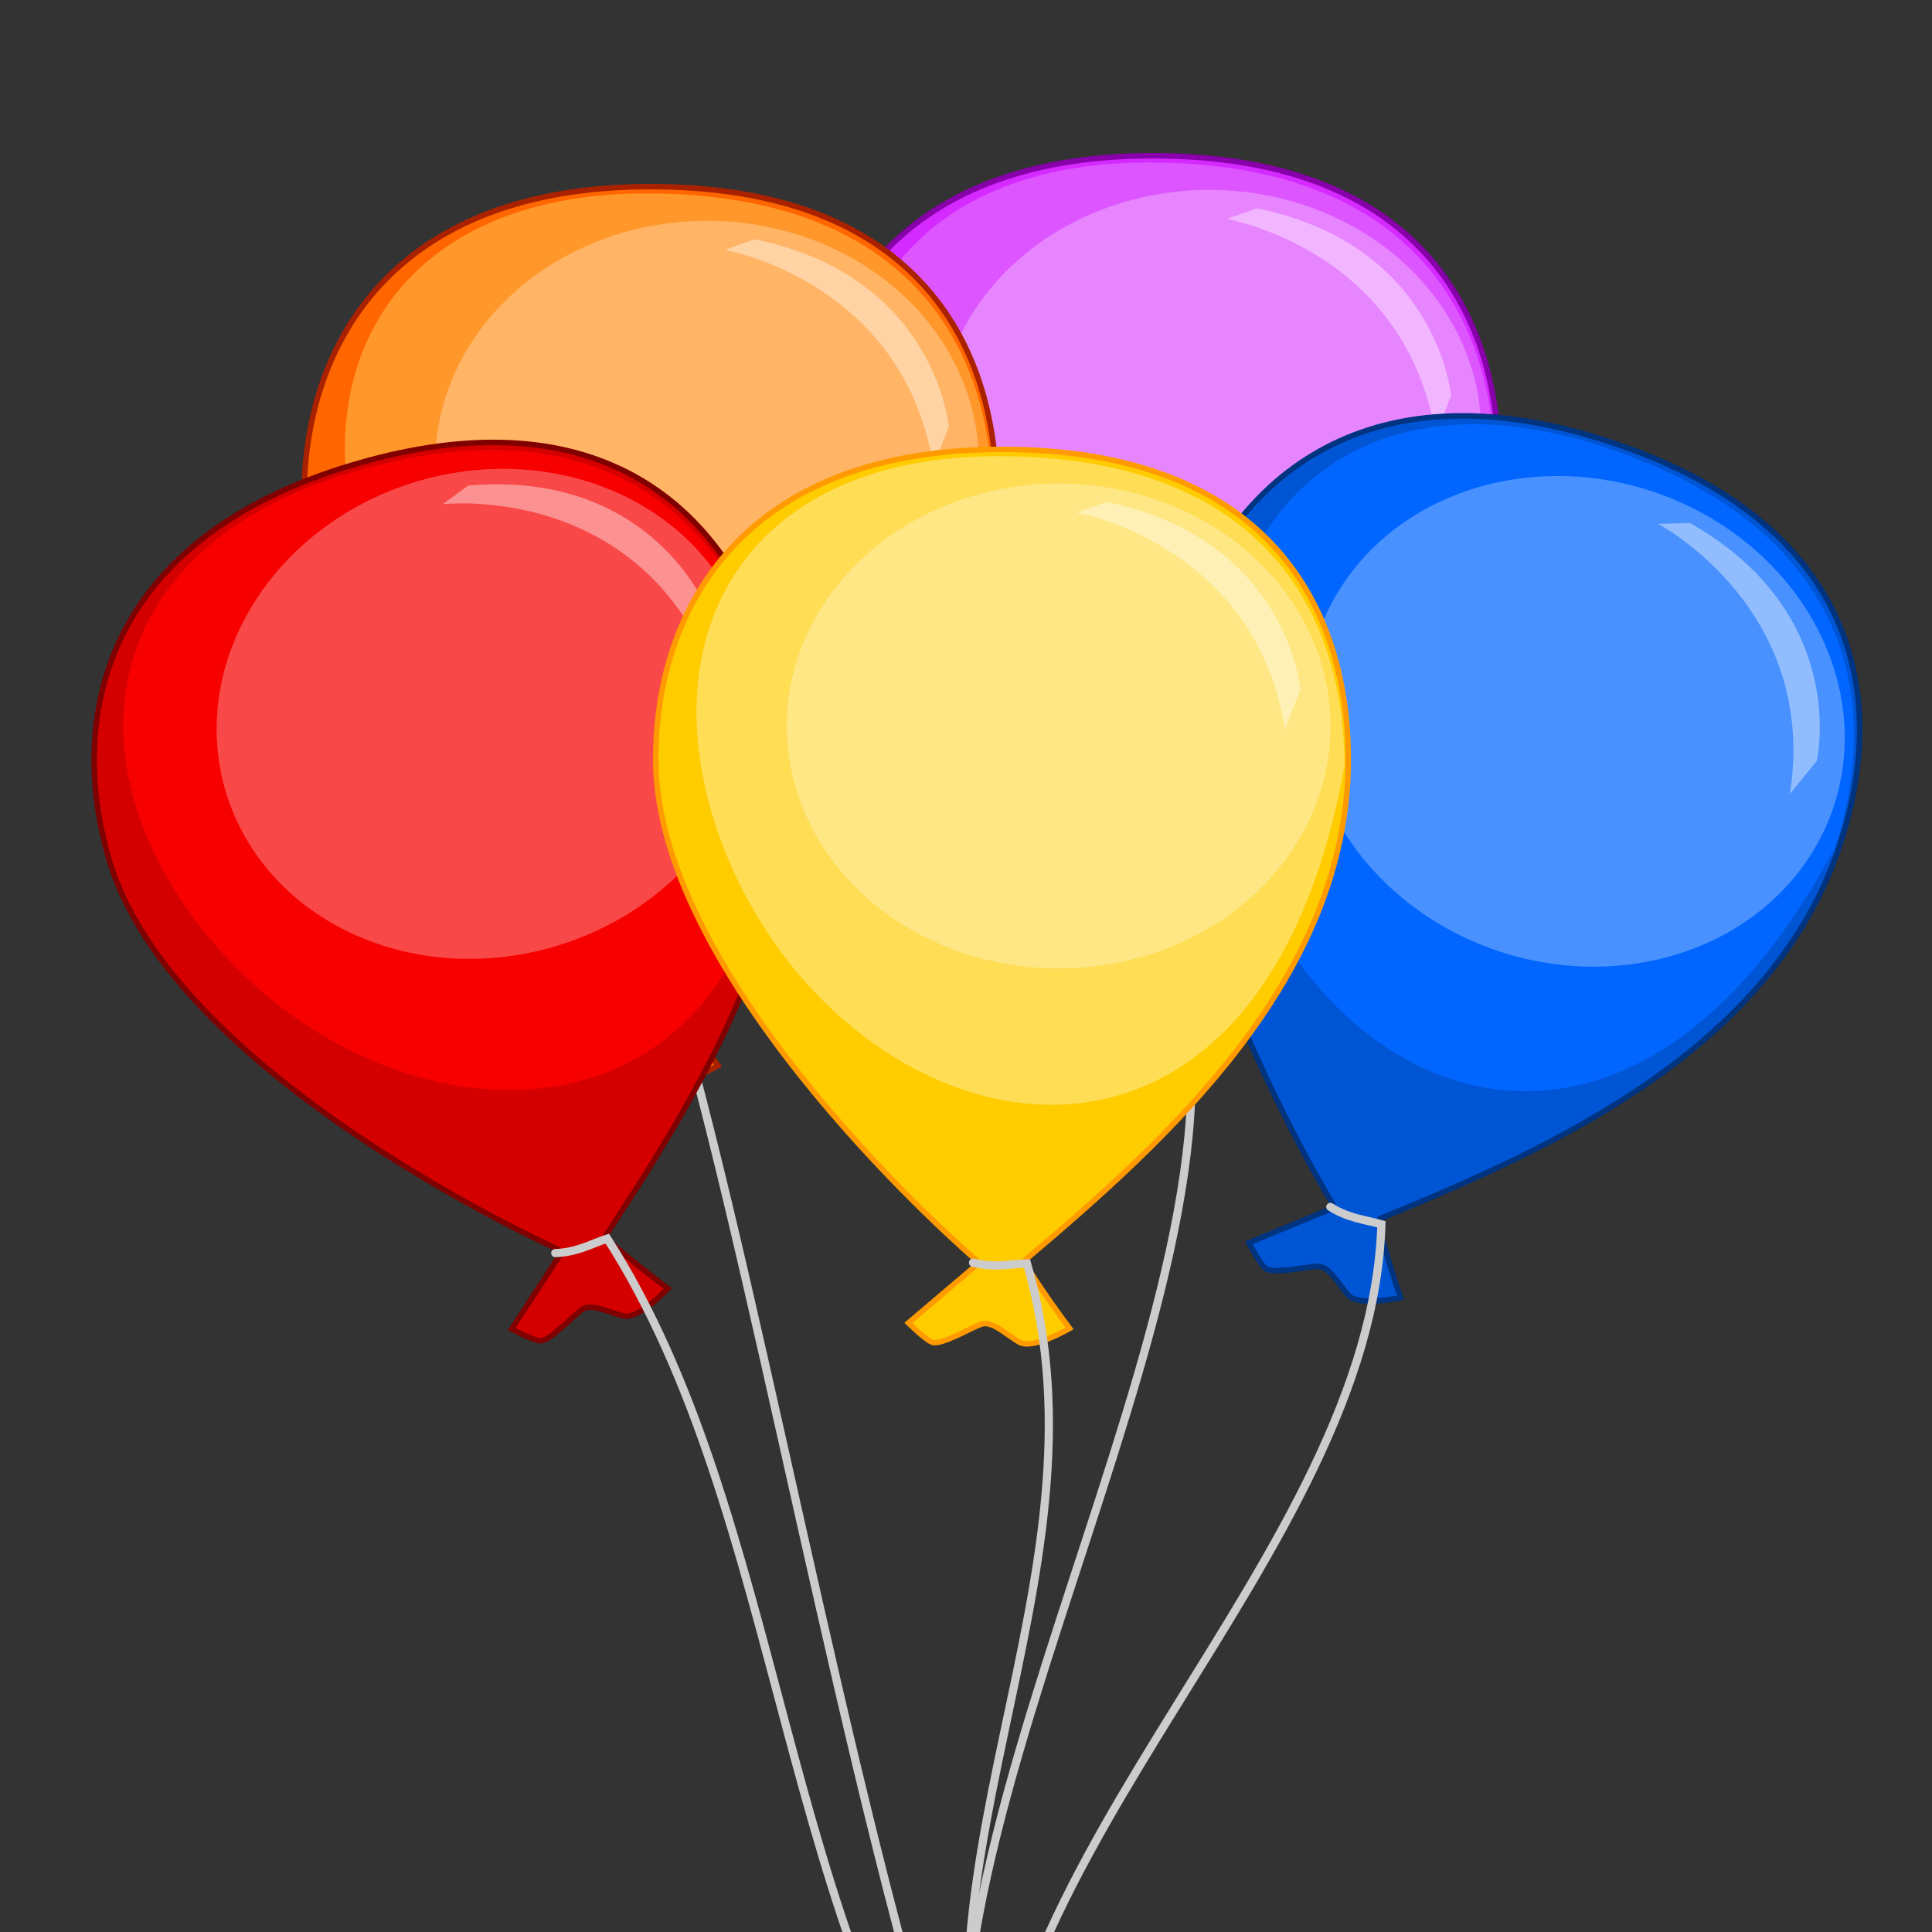 <?xml version="1.0" encoding="UTF-8" standalone="no"?>
<!-- Created with Inkscape (http://www.inkscape.org/) -->

<svg
   xmlns:dc="http://purl.org/dc/elements/1.1/"
   xmlns:cc="http://creativecommons.org/ns#"
   xmlns:rdf="http://www.w3.org/1999/02/22-rdf-syntax-ns#"
   xmlns:svg="http://www.w3.org/2000/svg"
   xmlns="http://www.w3.org/2000/svg"
   xmlns:xlink="http://www.w3.org/1999/xlink"
   version="1.1"
   width="256"
   height="256"
   id="svg28860">
  <rect width="100%" height="100%" fill="#333333" stroke="none"/>
  <defs
     id="defs28862">
    <linearGradient
       x1="263.77"
       y1="672.07"
       x2="263.77"
       y2="796.174"
       id="linearGradient33002"
       xlink:href="#linearGradient32996"
       gradientUnits="userSpaceOnUse"
       gradientTransform="matrix(0.781,0,0,1,57.823,0)" />
    <linearGradient
       id="linearGradient32996">
      <stop
         id="stop32998"
         style="stop-color:#15a0ff;stop-opacity:1"
         offset="0" />
      <stop
         id="stop33000"
         style="stop-color:#15d3ff;stop-opacity:0"
         offset="1" />
    </linearGradient>
  </defs>
  <g
     transform="translate(0,-796.362)"
     id="layer1">
    <g
       transform="matrix(0.724,0,0,0.724,-319.279,437.863)"
       id="g33256">
      <g
         transform="translate(-325.269,-154.149)"
         id="g33183">
        <path
           d="m 977.222,677.816 c 47.491,0 63.375,27.6 63.375,56.75 0,39.851 -33,69.5 -59,91.5 l 0,1 c 0,0 2.75,4.625 8,11.625 0,0 -6.75,4 -9.25,2.5 -2.5,-1.5 -5,-4 -7,-3.25 -2,0.75 -7.5,4 -9,3.25 -1.5,-0.75 -4.25,-3.5 -4.25,-3.5 l 12.5,-10.625 -0.25,-1 c 0,0 -58.5,-50.189 -58.5,-91.5 0,-27.564 15.884,-56.75 63.375,-56.75 z"
           id="path33074-8-8"
           style="fill:#d42aff;fill-opacity:1;stroke:#8800aa;stroke-width:1px;stroke-linecap:butt;stroke-linejoin:miter;stroke-opacity:1" />
        <path
           d="m 976.514,679.053 c 47.491,0 63.375,27.6 63.375,56.75 -16.136,90.358 -92.697,70.05 -113.845,14.319 -13.971,-36.817 2.979,-71.069 50.47,-71.069 z"
           id="path33074-2-7-2"
           style="fill:#dd55ff;fill-opacity:1;stroke:none" />
        <path
           d="m 996.3,687.446 -5.48,1.945 c 0,0 32.777,5.638 38.184,39.598 l 2.828,-7.248 c 0,0 -2.38,-27.543 -35.532,-34.295 z"
           id="path33098-3-5"
           style="fill:#ffffff;fill-opacity:0.399;stroke:none" />
        <path
           d="m 644.5,637.237 a 49.75,44.375 0 1 1 -99.5,0 49.75,44.375 0 1 1 99.5,0 z"
           transform="translate(392.847,91.204)"
           id="path33100-0-2"
           style="fill:#ffffff;fill-opacity:0.282;stroke:none" />
      </g>
      <path
         d="m 646.657,672.508 c 3.831,0.992 6.932,0.238 9.876,0.146 16.837,57.971 -56.753,166.758 -35.145,224.381"
         id="path33106-3-0"
         style="fill:none;stroke:#cccccc;stroke-width:1.5;stroke-linecap:round;stroke-linejoin:miter;stroke-miterlimit:4;stroke-opacity:1;stroke-dasharray:none" />
      <path
         d="m 554.733,678.165 c 3.831,0.992 6.932,0.238 9.876,0.146 16.837,57.971 34.463,162.515 56.072,220.139"
         id="path33106-3"
         style="fill:none;stroke:#cccccc;stroke-width:1.5;stroke-linecap:round;stroke-linejoin:miter;stroke-miterlimit:4;stroke-opacity:1;stroke-dasharray:none" />
      <g
         transform="translate(-267.286,-16.971)"
         id="g33194">
        <path
           d="m 827.315,546.294 c 47.491,0 63.375,27.6 63.375,56.75 0,39.851 -33,69.5 -59,91.5 l 0,1 c 0,0 2.75,4.625 8,11.625 0,0 -6.75,4 -9.25,2.5 -2.5,-1.5 -5,-4 -7,-3.25 -2,0.75 -7.5,4 -9,3.25 -1.5,-0.75 -4.25,-3.5 -4.25,-3.5 l 12.5,-10.625 -0.25,-1 c 0,0 -58.5,-50.189 -58.5,-91.5 0,-27.564 15.884,-56.75 63.375,-56.75 z"
           id="path33074-8"
           style="fill:#ff6600;fill-opacity:1;stroke:#aa2100;stroke-width:1px;stroke-linecap:butt;stroke-linejoin:miter;stroke-opacity:1" />
        <g
           id="g33189">
          <path
             d="m 826.608,547.531 c 47.491,0 63.375,27.6 63.375,56.75 -16.135,90.358 -92.697,70.05 -113.845,14.319 -13.971,-36.817 2.979,-71.069 50.47,-71.069 z"
             id="path33074-2-7"
             style="fill:#ff972a;fill-opacity:1;stroke:none" />
          <path
             d="m 846.393,555.925 -5.48,1.945 c 0,0 32.777,5.638 38.184,39.598 l 2.828,-7.248 c 0,0 -2.38,-27.543 -35.532,-34.295 z"
             id="path33098-3"
             style="fill:#ffffff;fill-opacity:0.399;stroke:none" />
          <path
             d="m 644.5,637.237 a 49.75,44.375 0 1 1 -99.5,0 49.75,44.375 0 1 1 99.5,0 z"
             transform="translate(242.94,-40.318)"
             id="path33100-0"
             style="fill:#ffffff;fill-opacity:0.282;stroke:none" />
        </g>
      </g>
      <g
         transform="matrix(0.959,-0.284,0.284,0.959,-167.106,170.759)"
         id="g33207">
        <path
           d="m 528.721,583.534 c 47.491,0 63.375,27.6 63.375,56.75 0,39.851 -33,69.5 -59,91.5 l 0,1 c 0,0 2.75,4.625 8,11.625 0,0 -6.75,4 -9.25,2.5 -2.5,-1.5 -5,-4 -7,-3.25 -2,0.75 -7.5,4 -9,3.25 -1.5,-0.75 -4.25,-3.5 -4.25,-3.5 l 12.5,-10.625 -0.25,-1 c 0,0 -58.5,-50.189 -58.5,-91.5 0,-27.564 15.884,-56.75 63.375,-56.75 z"
           id="path33074"
           style="fill:#d40000;fill-opacity:1;stroke:#800000;stroke-width:1px;stroke-linecap:butt;stroke-linejoin:miter;stroke-opacity:1" />
        <path
           d="m 528.014,584.771 c 47.491,0 63.375,27.6 63.375,56.75 -16.135,90.358 -92.697,70.05 -113.845,14.319 -13.971,-36.817 2.979,-71.069 50.47,-71.069 z"
           id="path33074-2"
           style="fill:#f70000;fill-opacity:1;stroke:none" />
        <path
           d="m 547.799,593.164 -5.48,1.945 c 0,0 32.777,5.638 38.184,39.598 l 2.828,-7.248 c 0,0 -2.38,-27.543 -35.532,-34.295 z"
           id="path33098"
           style="fill:#ffffff;fill-opacity:0.399;stroke:none" />
        <path
           d="m 644.5,637.237 a 49.75,44.375 0 1 1 -99.5,0 49.75,44.375 0 1 1 99.5,0 z"
           transform="translate(-55.654,-3.078)"
           id="path33100"
           style="fill:#ffffff;fill-opacity:0.282;stroke:none" />
      </g>
      <path
         d="m 542.619,724.507 c 3.955,-0.135 6.715,-1.738 9.512,-2.662 32.595,50.81 31.53,127.285 68.601,176.408"
         id="path33106"
         style="fill:none;stroke:#cccccc;stroke-width:1.5;stroke-linecap:round;stroke-linejoin:miter;stroke-miterlimit:4;stroke-opacity:1;stroke-dasharray:none" />
      <g
         transform="matrix(0.951,0.308,-0.308,0.951,279.62,-188.038)"
         id="g33201">
        <path
           d="m 668.923,586.599 c 47.491,0 63.375,27.6 63.375,56.75 0,39.851 -33,69.5 -59,91.5 l 0,1 c 0,0 2.75,4.625 8,11.625 0,0 -6.75,4 -9.25,2.5 -2.5,-1.5 -5,-4 -7,-3.25 -2,0.75 -7.5,4 -9,3.25 -1.5,-0.75 -4.25,-3.5 -4.25,-3.5 l 12.5,-10.625 -0.25,-1 c 0,0 -58.5,-50.189 -58.5,-91.5 0,-27.564 15.884,-56.75 63.375,-56.75 z"
           id="path33074-9"
           style="fill:#0055d4;fill-opacity:1;stroke:#003380;stroke-width:1px;stroke-linecap:butt;stroke-linejoin:miter;stroke-opacity:1" />
        <path
           d="m 668.216,587.837 c 47.491,0 63.375,27.6 63.375,56.75 -16.135,90.358 -92.697,70.05 -113.845,14.319 -13.971,-36.817 2.979,-71.069 50.47,-71.069 z"
           id="path33074-2-3"
           style="fill:#0066ff;fill-opacity:1;stroke:none" />
        <path
           d="m 688.001,596.23 -5.48,1.945 c 0,0 32.777,5.638 38.184,39.598 l 2.828,-7.248 c 0,0 -2.38,-27.543 -35.532,-34.295 z"
           id="path33098-0"
           style="fill:#ffffff;fill-opacity:0.399;stroke:none" />
        <path
           d="m 644.5,637.237 a 49.75,44.375 0 1 1 -99.5,0 49.75,44.375 0 1 1 99.5,0 z"
           transform="translate(84.548,-0.013)"
           id="path33100-7"
           style="fill:#ffffff;fill-opacity:0.282;stroke:none" />
      </g>
      <path
         d="m 684.465,716.05 c 3.339,2.124 6.522,2.362 9.351,3.181 -1.837,60.339 -74.426,115.774 -71.616,177.252"
         id="path33106-7"
         style="fill:none;stroke:#cccccc;stroke-width:1.5;stroke-linecap:round;stroke-linejoin:miter;stroke-miterlimit:4;stroke-opacity:1;stroke-dasharray:none" />
      <g
         transform="translate(-284.257,30.406)"
         id="g33250">
        <path
           d="m 908.632,547.001 c 47.491,0 63.375,27.6 63.375,56.75 0,39.851 -33,69.5 -59,91.5 l 0,1 c 0,0 2.75,4.625 8,11.625 0,0 -6.75,4 -9.25,2.5 -2.5,-1.5 -5,-4 -7,-3.25 -2,0.75 -7.5,4 -9,3.25 -1.5,-0.75 -4.25,-3.5 -4.25,-3.5 l 12.5,-10.625 -0.25,-1 c 0,0 -58.5,-50.189 -58.5,-91.5 0,-27.564 15.884,-56.75 63.375,-56.75 z"
           id="path33074-9-7"
           style="fill:#ffcc00;fill-opacity:1;stroke:#ff9b00;stroke-width:1px;stroke-linecap:butt;stroke-linejoin:miter;stroke-opacity:1" />
        <path
           d="m 907.925,548.239 c 47.491,0 63.375,27.6 63.375,56.75 -16.135,90.358 -92.697,70.05 -113.845,14.319 -13.971,-36.817 2.979,-71.069 50.47,-71.069 z"
           id="path33074-2-3-2"
           style="fill:#ffdd55;fill-opacity:1;stroke:none" />
        <path
           d="m 927.711,556.632 -5.48,1.945 c 0,0 32.777,5.638 38.184,39.598 l 2.828,-7.248 c 0,0 -2.38,-27.543 -35.532,-34.295 z"
           id="path33098-0-9"
           style="fill:#ffffff;fill-opacity:0.399;stroke:none" />
        <path
           d="m 644.5,637.237 a 49.75,44.375 0 1 1 -99.5,0 49.75,44.375 0 1 1 99.5,0 z"
           transform="translate(324.257,-39.611)"
           id="path33100-7-7"
           style="fill:#ffffff;fill-opacity:0.282;stroke:none" />
      </g>
      <path
         d="m 619.08,726.248 c 3.831,0.992 6.932,0.238 9.876,0.146 16.837,57.971 -26.348,113.725 -4.739,171.348"
         id="path33106-7-5"
         style="fill:none;stroke:#cccccc;stroke-width:1.5;stroke-linecap:round;stroke-linejoin:miter;stroke-miterlimit:4;stroke-opacity:1;stroke-dasharray:none" />
    </g>
  </g>
</svg>
